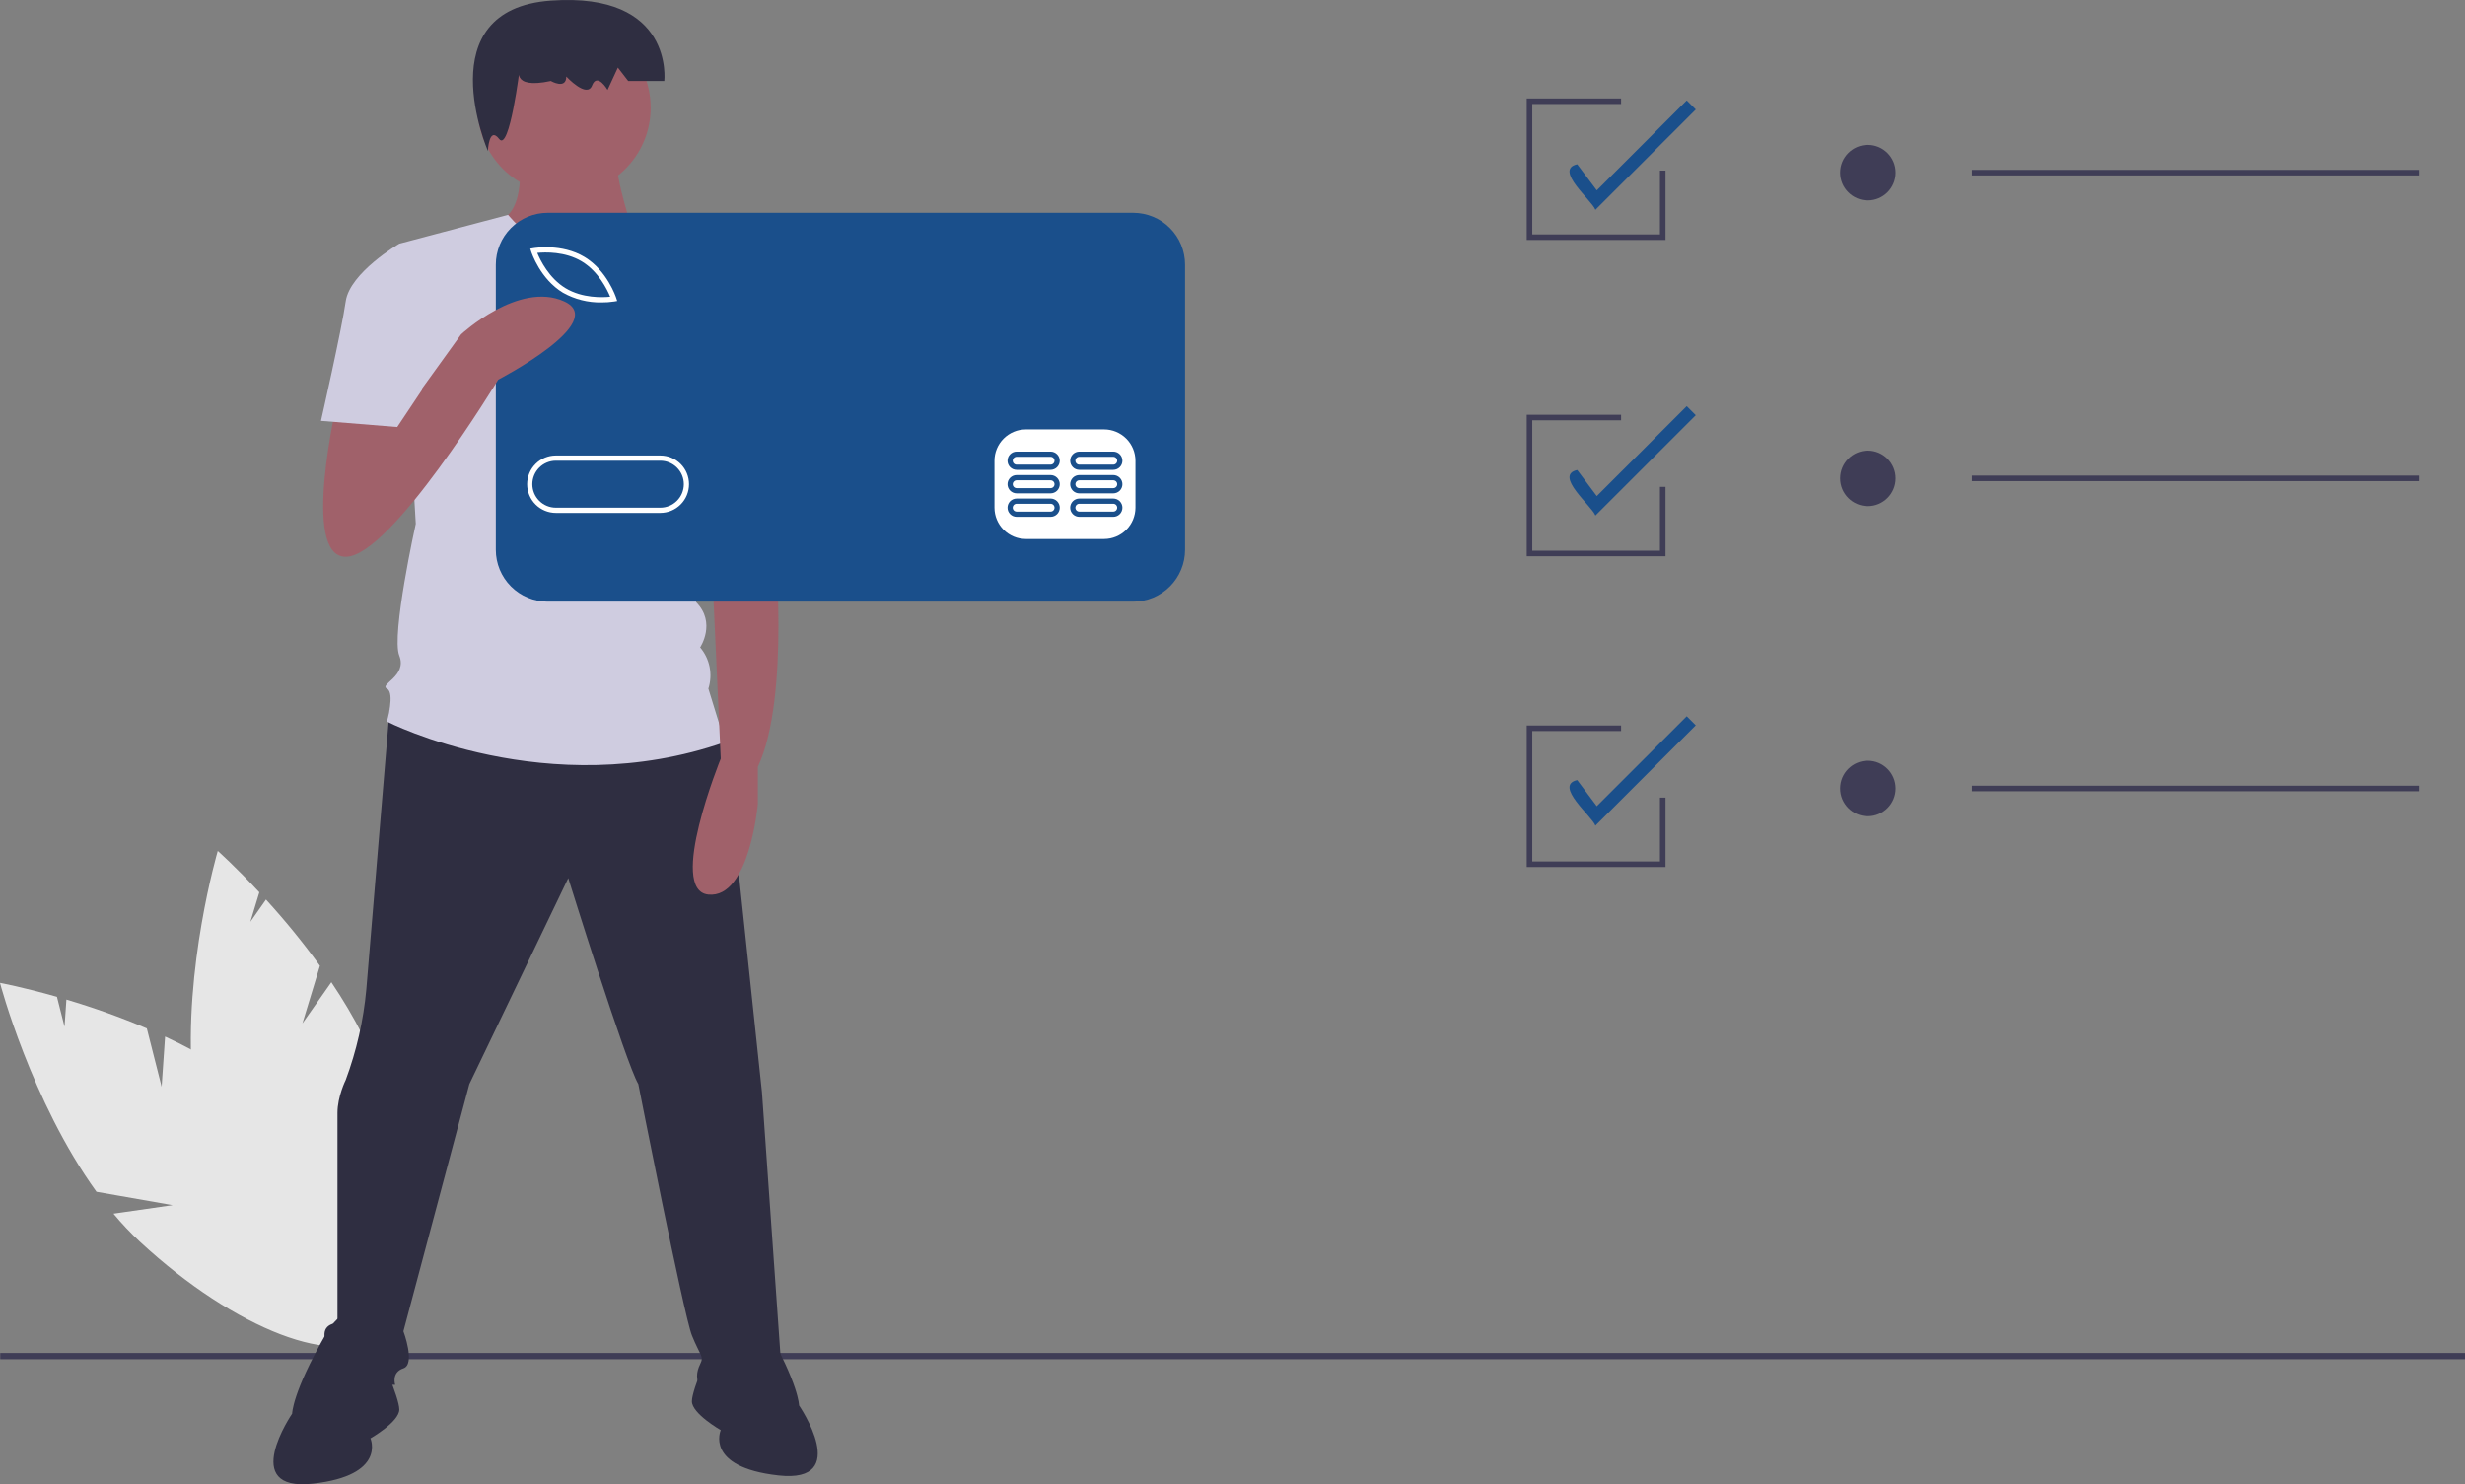 <svg width="284" height="171" viewBox="0 0 284 171" fill="none" xmlns="http://www.w3.org/2000/svg">
<rect x="0" y="0" width="284" height="171" fill="#808080" stroke="none"/>
<path d="M18.623 125.205L16.917 118.481C13.893 117.2 10.8 116.091 7.651 115.158L7.435 118.283L6.562 114.84C2.657 113.726 0 113.235 0 113.235C0 113.235 3.589 126.875 11.116 137.303L19.886 138.843L13.073 139.825C14.02 140.964 15.038 142.042 16.12 143.054C27.07 153.213 39.266 157.874 43.361 153.464C47.455 149.055 41.898 137.245 30.949 127.086C27.554 123.937 23.29 121.409 19.021 119.42L18.623 125.205Z" fill="#E6E6E6"/>
<path d="M34.843 117.903L36.86 111.266C34.934 108.607 32.859 106.059 30.646 103.634L28.846 106.197L29.878 102.799C27.111 99.828 25.091 98.034 25.091 98.034C25.091 98.034 21.109 111.565 22.16 124.381L28.872 130.231L22.531 127.551C22.753 129.016 23.067 130.465 23.471 131.89C27.59 146.244 35.62 156.535 41.406 154.876C47.191 153.217 48.541 140.236 44.422 125.882C43.144 121.432 40.801 117.065 38.176 113.157L34.843 117.903Z" fill="#E6E6E6"/>
<path d="M284 155.874H0.026V156.591H284V155.874Z" fill="#3F3D56"/>
<path d="M44.892 81.705C44.892 81.705 42.68 108.283 42.205 113.978C41.88 117.548 41.081 121.059 39.831 124.419C39.831 124.419 38.882 126.318 38.882 128.216V152.421C38.882 152.421 36.982 152.421 37.457 154.319C37.932 156.217 38.407 159.54 38.407 159.54H45.529C45.529 159.54 45.054 158.116 46.479 157.641C47.903 157.167 46.479 153.37 46.479 153.37L54.076 124.894L65.471 101.164C65.471 101.164 72.119 122.521 73.543 124.894C73.543 124.894 78.766 151.471 79.716 153.844C80.665 156.217 81.14 156.217 80.665 157.167C80.191 158.116 80.191 159.065 80.665 159.54C81.14 160.014 90.162 159.54 90.162 159.54L87.788 125.843L83.514 85.502L61.673 78.858L44.892 81.705Z" fill="#2F2E41"/>
<path d="M43.63 155.743C43.63 155.743 41.256 147.2 37.457 153.844C33.659 160.489 33.659 162.862 33.659 162.862C33.659 162.862 27.486 171.879 36.033 170.93C44.579 169.981 42.68 165.709 42.68 165.709C42.68 165.709 46.004 163.811 46.004 162.387C46.004 160.963 43.63 155.743 43.63 155.743Z" fill="#2F2E41"/>
<path d="M82.09 154.794C82.09 154.794 84.464 146.251 88.263 152.895C92.061 159.54 92.061 161.913 92.061 161.913C92.061 161.913 98.234 170.93 89.687 169.981C81.14 169.032 83.04 164.76 83.04 164.76C83.04 164.76 79.716 162.862 79.716 161.438C79.716 160.014 82.09 154.794 82.09 154.794Z" fill="#2F2E41"/>
<path d="M59.773 17.635C59.773 17.635 60.723 23.805 57.874 25.229C55.025 26.652 64.047 31.873 66.421 31.873C68.795 31.873 73.068 27.127 73.068 27.127C73.068 27.127 70.694 20.008 71.169 18.584L59.773 17.635Z" fill="#A0616A"/>
<path d="M64.996 22.381C70.503 22.381 74.968 17.919 74.968 12.414C74.968 6.91 70.503 2.448 64.996 2.448C59.49 2.448 55.025 6.91 55.025 12.414C55.025 17.919 59.49 22.381 64.996 22.381Z" fill="#A0616A"/>
<path d="M84.464 32.822L72.594 25.634C72.594 25.634 65.84 33.297 58.533 24.754L46.004 28.076L47.903 60.349C47.903 60.349 45.054 73.163 46.004 75.536C46.953 77.909 43.63 78.858 44.579 79.333C45.529 79.807 44.579 83.129 44.579 83.129C44.579 83.129 63.097 92.621 83.514 85.502L81.615 79.333C81.874 78.526 81.922 77.667 81.756 76.837C81.59 76.006 81.214 75.232 80.665 74.587C80.665 74.587 82.565 71.739 80.191 69.366C80.191 69.366 81.14 65.095 78.766 63.196L78.291 56.552L79.716 53.23L84.464 32.822Z" fill="#CFCCE0"/>
<path d="M59.894 7.787C59.894 7.787 58.705 10.358 63.46 9.329C63.46 9.329 65.243 10.358 65.243 8.815C65.243 8.815 67.621 11.387 68.215 9.844C68.809 8.301 69.998 10.358 69.998 10.358L71.187 7.787L72.376 9.329H76.536C76.536 9.329 77.725 -0.956 63.46 0.072C49.195 1.101 56.212 17.398 56.212 17.398C56.212 17.398 56.327 14.472 57.516 16.015C58.705 17.558 59.894 7.787 59.894 7.787Z" fill="#2F2E41"/>
<path d="M88.737 51.806L89.212 61.773C89.212 61.773 91.111 80.282 87.313 88.35V92.621C87.313 92.621 86.363 103.537 81.615 103.063C76.867 102.588 83.04 87.401 83.04 87.401L82.09 66.519L81.14 54.654L88.737 51.806Z" fill="#A0616A"/>
<path d="M79.241 33.297L83.978 32.528C87.389 35.804 89.714 40.048 90.637 44.687C92.061 52.281 92.536 53.704 92.536 53.704L81.14 56.552L74.968 44.687L79.241 33.297Z" fill="#CFCCE0"/>
<path d="M133.777 27.88H58.847V65.085H133.777V27.88Z" fill="white"/>
<path d="M67.029 30.118C65.104 28.961 62.783 29.049 61.9 29.137C62.236 29.957 63.245 32.049 65.17 33.207C67.099 34.367 69.417 34.276 70.299 34.188C69.963 33.368 68.954 31.276 67.029 30.118Z" fill="#1A4F8B"/>
<path d="M76.075 53.079H64.043C63.687 53.078 63.335 53.148 63.006 53.284C62.677 53.42 62.379 53.619 62.127 53.87C61.875 54.121 61.676 54.42 61.539 54.748C61.403 55.077 61.333 55.429 61.333 55.785C61.333 56.14 61.403 56.492 61.539 56.821C61.676 57.149 61.875 57.448 62.127 57.699C62.379 57.95 62.677 58.15 63.006 58.285C63.335 58.421 63.687 58.491 64.043 58.49H76.075C76.43 58.491 76.783 58.421 77.112 58.285C77.44 58.15 77.739 57.95 77.991 57.699C78.243 57.448 78.442 57.149 78.579 56.821C78.715 56.492 78.785 56.14 78.785 55.785C78.785 55.429 78.715 55.077 78.579 54.748C78.442 54.42 78.243 54.121 77.991 53.87C77.739 53.619 77.44 53.42 77.112 53.284C76.783 53.148 76.43 53.078 76.075 53.079Z" fill="#1A4F8B"/>
<path d="M130.558 24.517H63.1C62.316 24.517 61.539 24.671 60.814 24.971C60.089 25.271 59.43 25.711 58.875 26.266C58.32 26.821 57.88 27.479 57.58 28.204C57.279 28.928 57.125 29.705 57.125 30.489V63.341C57.125 64.925 57.754 66.445 58.875 67.565C59.996 68.685 61.516 69.314 63.1 69.314H130.558C132.143 69.314 133.663 68.685 134.784 67.565C135.904 66.445 136.534 64.925 136.534 63.341V30.489C136.534 29.705 136.379 28.928 136.079 28.204C135.779 27.479 135.339 26.821 134.784 26.266C134.229 25.711 133.57 25.271 132.845 24.971C132.12 24.671 131.343 24.517 130.558 24.517ZM61.431 28.591C61.565 28.567 64.723 28.03 67.339 29.603C69.954 31.176 70.959 34.217 71.001 34.346L71.107 34.674L70.767 34.734C70.283 34.809 69.793 34.845 69.303 34.841C67.749 34.871 66.214 34.484 64.859 33.722C62.244 32.149 61.239 29.108 61.198 28.979L61.092 28.651L61.431 28.591ZM76.075 59.092H64.043C63.166 59.092 62.324 58.743 61.703 58.123C61.083 57.503 60.734 56.662 60.734 55.785C60.734 54.907 61.083 54.066 61.703 53.446C62.324 52.826 63.166 52.477 64.043 52.477H76.075C76.952 52.477 77.794 52.826 78.414 53.446C79.035 54.066 79.383 54.907 79.383 55.785C79.383 56.662 79.035 57.503 78.414 58.123C77.794 58.743 76.952 59.092 76.075 59.092ZM130.819 58.49C130.816 59.447 130.435 60.362 129.759 61.038C129.082 61.715 128.166 62.096 127.209 62.098H118.186C117.229 62.096 116.313 61.715 115.636 61.038C114.96 60.362 114.579 59.447 114.576 58.49V53.079C114.579 52.123 114.96 51.207 115.636 50.531C116.313 49.855 117.229 49.474 118.186 49.471H127.209C128.166 49.474 129.082 49.855 129.759 50.531C130.435 51.207 130.816 52.123 130.819 53.079V58.49Z" fill="#1A4F8B"/>
<path d="M121.043 57.438H117.133C116.854 57.438 116.586 57.549 116.388 57.746C116.191 57.944 116.08 58.211 116.08 58.49C116.08 58.77 116.191 59.037 116.388 59.234C116.586 59.432 116.854 59.543 117.133 59.543H121.043C121.322 59.543 121.59 59.432 121.788 59.234C121.985 59.037 122.096 58.77 122.096 58.49C122.096 58.211 121.985 57.944 121.788 57.746C121.59 57.549 121.322 57.438 121.043 57.438ZM121.043 58.941H117.133C117.073 58.942 117.015 58.93 116.96 58.907C116.905 58.885 116.855 58.852 116.813 58.81C116.771 58.768 116.738 58.718 116.715 58.663C116.692 58.608 116.68 58.55 116.68 58.49C116.68 58.431 116.692 58.372 116.715 58.318C116.738 58.263 116.771 58.213 116.813 58.171C116.855 58.129 116.905 58.096 116.96 58.074C117.015 58.051 117.073 58.039 117.133 58.039H121.043C121.163 58.04 121.277 58.087 121.361 58.172C121.446 58.257 121.493 58.371 121.493 58.49C121.493 58.61 121.446 58.724 121.361 58.809C121.277 58.894 121.163 58.941 121.043 58.941Z" fill="#1A4F8B"/>
<path d="M128.262 57.438H124.352C124.073 57.438 123.805 57.549 123.607 57.746C123.41 57.944 123.299 58.211 123.299 58.49C123.299 58.77 123.41 59.037 123.607 59.234C123.805 59.432 124.073 59.543 124.352 59.543H128.262C128.541 59.543 128.809 59.432 129.007 59.234C129.204 59.037 129.315 58.77 129.315 58.49C129.315 58.211 129.204 57.944 129.007 57.746C128.809 57.549 128.541 57.438 128.262 57.438ZM128.262 58.941H124.352C124.292 58.942 124.234 58.93 124.179 58.907C124.124 58.885 124.074 58.852 124.032 58.81C123.99 58.768 123.957 58.718 123.934 58.663C123.911 58.608 123.899 58.55 123.899 58.49C123.899 58.431 123.911 58.372 123.934 58.318C123.957 58.263 123.99 58.213 124.032 58.171C124.074 58.129 124.124 58.096 124.179 58.074C124.234 58.051 124.292 58.039 124.352 58.039H128.262C128.382 58.04 128.496 58.087 128.58 58.172C128.665 58.257 128.712 58.371 128.712 58.49C128.712 58.61 128.665 58.724 128.58 58.809C128.496 58.894 128.382 58.941 128.262 58.941Z" fill="#1A4F8B"/>
<path d="M121.043 54.732H117.133C116.854 54.732 116.586 54.843 116.388 55.041C116.191 55.238 116.08 55.505 116.08 55.785C116.08 56.064 116.191 56.331 116.388 56.529C116.586 56.726 116.854 56.837 117.133 56.837H121.043C121.322 56.837 121.59 56.726 121.788 56.529C121.985 56.331 122.096 56.064 122.096 55.785C122.096 55.505 121.985 55.238 121.788 55.041C121.59 54.843 121.322 54.732 121.043 54.732ZM121.043 56.236H117.133C117.074 56.236 117.015 56.224 116.96 56.201C116.905 56.179 116.856 56.145 116.814 56.103C116.772 56.062 116.739 56.012 116.716 55.957C116.693 55.902 116.682 55.844 116.682 55.785C116.682 55.725 116.693 55.667 116.716 55.612C116.739 55.557 116.772 55.508 116.814 55.466C116.856 55.424 116.905 55.391 116.96 55.368C117.015 55.345 117.074 55.334 117.133 55.334H121.043C121.102 55.334 121.161 55.345 121.216 55.368C121.271 55.391 121.32 55.424 121.362 55.466C121.404 55.508 121.437 55.557 121.46 55.612C121.483 55.667 121.494 55.725 121.494 55.785C121.494 55.844 121.483 55.902 121.46 55.957C121.437 56.012 121.404 56.062 121.362 56.103C121.32 56.145 121.271 56.179 121.216 56.201C121.161 56.224 121.102 56.236 121.043 56.236Z" fill="#1A4F8B"/>
<path d="M128.262 54.732H124.352C124.073 54.732 123.805 54.843 123.607 55.041C123.41 55.238 123.299 55.505 123.299 55.785C123.299 56.064 123.41 56.331 123.607 56.529C123.805 56.726 124.073 56.837 124.352 56.837H128.262C128.541 56.837 128.809 56.726 129.007 56.529C129.204 56.331 129.315 56.064 129.315 55.785C129.315 55.505 129.204 55.238 129.007 55.041C128.809 54.843 128.541 54.732 128.262 54.732ZM128.262 56.236H124.352C124.293 56.236 124.234 56.224 124.179 56.201C124.124 56.179 124.075 56.145 124.033 56.103C123.991 56.062 123.958 56.012 123.935 55.957C123.912 55.902 123.901 55.844 123.901 55.785C123.901 55.725 123.912 55.667 123.935 55.612C123.958 55.557 123.991 55.508 124.033 55.466C124.075 55.424 124.124 55.391 124.179 55.368C124.234 55.345 124.293 55.334 124.352 55.334H128.262C128.321 55.334 128.38 55.345 128.435 55.368C128.49 55.391 128.539 55.424 128.581 55.466C128.623 55.508 128.656 55.557 128.679 55.612C128.702 55.667 128.713 55.725 128.713 55.785C128.713 55.844 128.702 55.902 128.679 55.957C128.656 56.012 128.623 56.062 128.581 56.103C128.539 56.145 128.49 56.179 128.435 56.201C128.38 56.224 128.321 56.236 128.262 56.236Z" fill="#1A4F8B"/>
<path d="M121.043 52.026H117.133C116.854 52.026 116.586 52.137 116.388 52.335C116.191 52.532 116.08 52.8 116.08 53.079C116.08 53.358 116.191 53.625 116.388 53.823C116.586 54.02 116.854 54.131 117.133 54.131H121.043C121.322 54.131 121.59 54.02 121.788 53.823C121.985 53.625 122.096 53.358 122.096 53.079C122.096 52.8 121.985 52.532 121.788 52.335C121.59 52.137 121.322 52.026 121.043 52.026ZM121.043 53.53H117.133C117.073 53.53 117.015 53.518 116.96 53.496C116.905 53.473 116.855 53.44 116.813 53.398C116.771 53.356 116.738 53.306 116.715 53.252C116.692 53.197 116.68 53.138 116.68 53.079C116.68 53.019 116.692 52.961 116.715 52.906C116.738 52.851 116.771 52.801 116.813 52.759C116.855 52.718 116.905 52.684 116.96 52.662C117.015 52.639 117.073 52.628 117.133 52.628H121.043C121.163 52.628 121.277 52.676 121.361 52.76C121.446 52.845 121.493 52.959 121.493 53.079C121.493 53.198 121.446 53.313 121.361 53.397C121.277 53.482 121.163 53.529 121.043 53.53Z" fill="#1A4F8B"/>
<path d="M128.262 52.026H124.352C124.073 52.026 123.805 52.137 123.607 52.335C123.41 52.532 123.299 52.8 123.299 53.079C123.299 53.358 123.41 53.625 123.607 53.823C123.805 54.02 124.073 54.131 124.352 54.131H128.262C128.541 54.131 128.809 54.02 129.007 53.823C129.204 53.625 129.315 53.358 129.315 53.079C129.315 52.8 129.204 52.532 129.007 52.335C128.809 52.137 128.541 52.026 128.262 52.026ZM128.262 53.53H124.352C124.292 53.53 124.234 53.518 124.179 53.496C124.124 53.473 124.074 53.44 124.032 53.398C123.99 53.356 123.957 53.306 123.934 53.252C123.911 53.197 123.899 53.138 123.899 53.079C123.899 53.019 123.911 52.961 123.934 52.906C123.957 52.851 123.99 52.801 124.032 52.759C124.074 52.718 124.124 52.684 124.179 52.662C124.234 52.639 124.292 52.628 124.352 52.628H128.262C128.382 52.628 128.496 52.676 128.58 52.76C128.665 52.845 128.712 52.959 128.712 53.079C128.712 53.198 128.665 53.313 128.58 53.397C128.496 53.482 128.382 53.529 128.262 53.53Z" fill="#1A4F8B"/>
<path d="M38.882 46.111C38.882 46.111 34.608 64.145 39.831 64.145C45.054 64.145 57.4 43.738 57.4 43.738C57.4 43.738 70.219 37.093 64.996 34.721C59.774 32.347 53.126 38.517 53.126 38.517L45.456 49.161L45.054 43.738L38.882 46.111Z" fill="#A0616A"/>
<path d="M48.853 30.924L46.004 28.076C46.004 28.076 40.306 31.398 39.831 34.721C39.356 38.043 36.982 48.484 36.982 48.484L45.766 49.196L48.615 44.924L48.853 30.924Z" fill="#CFCCE0"/>
<path d="M183.81 24.172C183.453 23.117 178.967 19.528 181.716 18.925L183.97 21.929L194.333 11.571L195.375 12.613L183.81 24.172Z" fill="#1A4F8B"/>
<path d="M183.81 59.395C183.453 58.34 178.967 54.751 181.716 54.148L183.97 57.152L194.333 46.794L195.375 47.835L183.81 59.395Z" fill="#1A4F8B"/>
<path d="M183.81 95.121C183.453 94.066 178.967 90.477 181.716 89.874L183.97 92.878L194.333 82.52L195.375 83.561L183.81 95.121Z" fill="#1A4F8B"/>
<path d="M215.201 23.086C216.967 23.086 218.399 21.655 218.399 19.889C218.399 18.124 216.967 16.693 215.201 16.693C213.435 16.693 212.003 18.124 212.003 19.889C212.003 21.655 213.435 23.086 215.201 23.086Z" fill="#3F3D56"/>
<path d="M278.679 19.57H227.193V20.209H278.679V19.57Z" fill="#3F3D56"/>
<path d="M215.201 58.309C216.967 58.309 218.399 56.877 218.399 55.112C218.399 53.347 216.967 51.916 215.201 51.916C213.435 51.916 212.003 53.347 212.003 55.112C212.003 56.877 213.435 58.309 215.201 58.309Z" fill="#3F3D56"/>
<path d="M278.679 54.792H227.193V55.432H278.679V54.792Z" fill="#3F3D56"/>
<path d="M215.201 94.035C216.967 94.035 218.399 92.604 218.399 90.838C218.399 89.073 216.967 87.642 215.201 87.642C213.435 87.642 212.003 89.073 212.003 90.838C212.003 92.604 213.435 94.035 215.201 94.035Z" fill="#3F3D56"/>
<path d="M278.679 90.519H227.193V91.158H278.679V90.519Z" fill="#3F3D56"/>
<path d="M191.888 99.884H175.898V83.582H186.771V84.221H176.538V99.245H191.248V91.893H191.888V99.884Z" fill="#3F3D56"/>
<path d="M191.888 64.084H175.898V47.782H186.771V48.421H176.538V63.445H191.248V56.093H191.888V64.084Z" fill="#3F3D56"/>
<path d="M191.888 27.644H175.898V11.343H186.771V11.982H176.538V27.005H191.248V19.653H191.888V27.644Z" fill="#3F3D56"/>
</svg>
